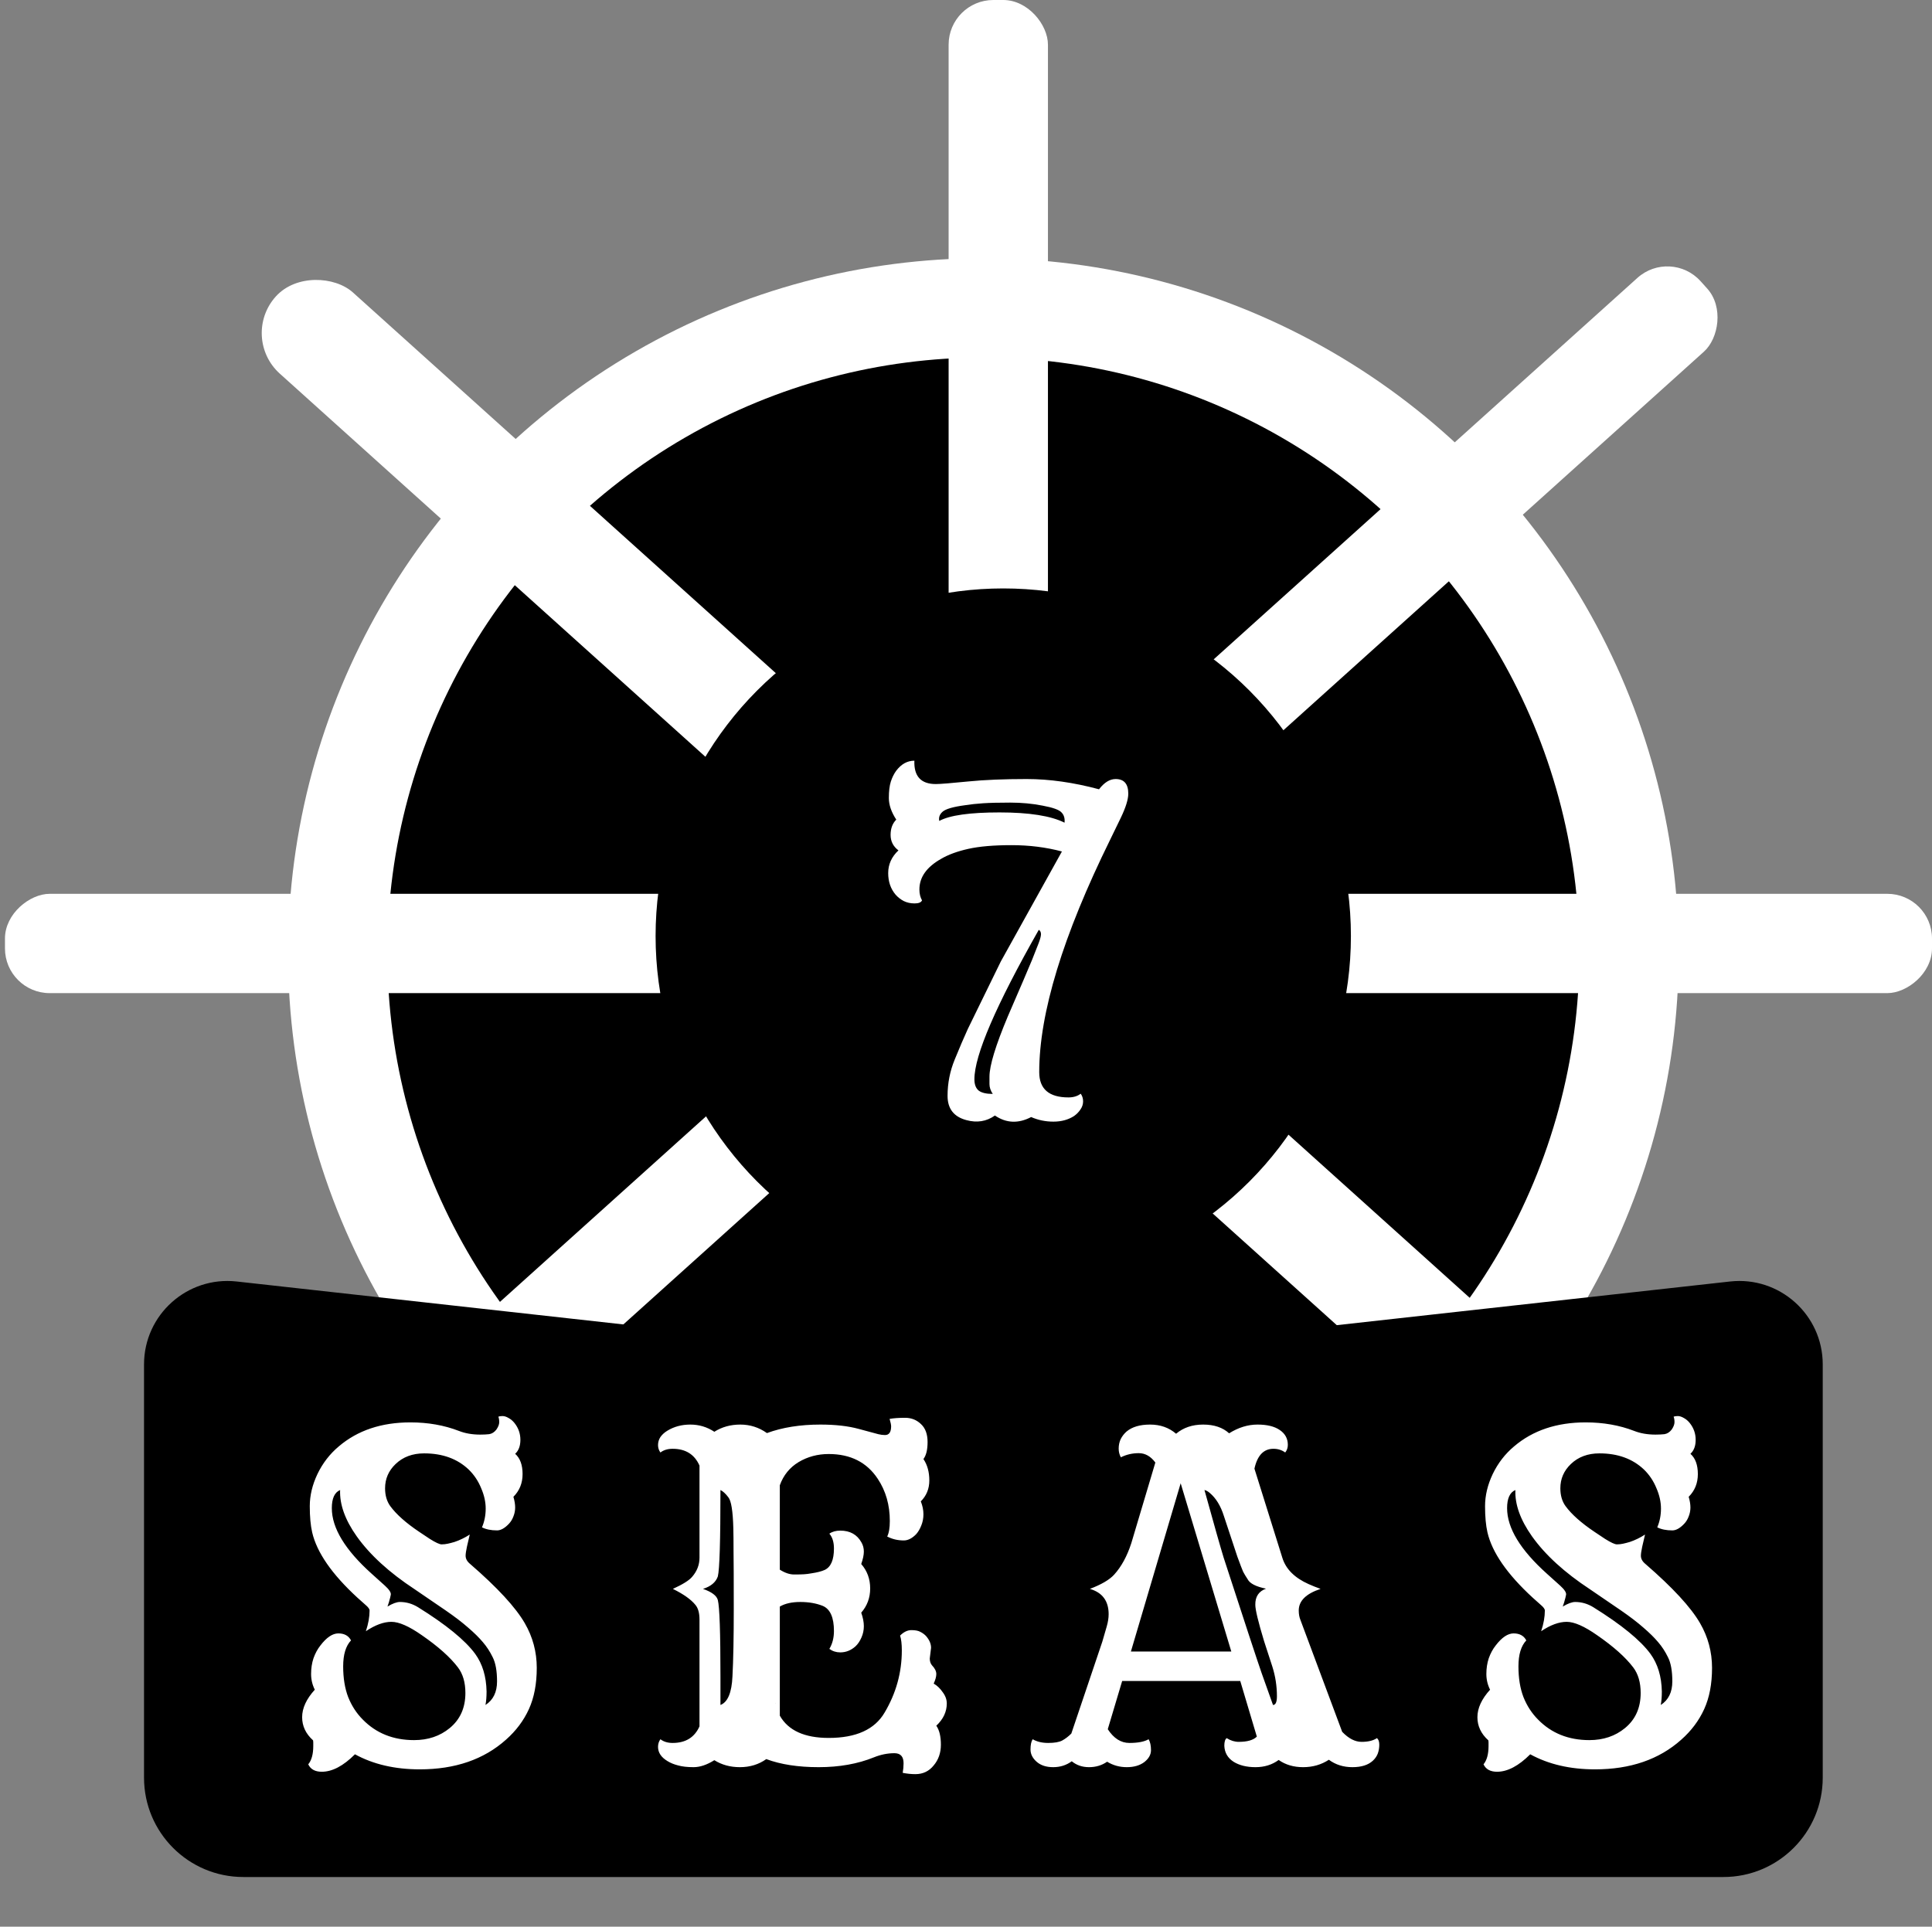 <svg width="389" height="388" viewBox="0 0 389 388" fill="none" xmlns="http://www.w3.org/2000/svg">
<rect x="0" y="0" width="389" height="388" fill="#808080" stroke="none"/>
<ellipse cx="198" cy="192" rx="140" ry="140" fill="white"/>
<ellipse cx="198" cy="192" rx="120" ry="120" fill="black"/>
<rect x="191" width="20" height="200" rx="9" fill="white"/>
<rect x="388" y="181" width="20" height="388" rx="9" transform="rotate(90 389 181)" fill="white"/>
<rect x="336.38" y="49.938" width="20" height="388.054" rx="9" transform="rotate(48 336.38 49.938)" fill="white"/>
<rect x="350.716" y="310.701" width="22" height="387.313" rx="11" transform="rotate(132 350.716 310.701)" fill="white"/>
<ellipse cx="202" cy="188.5" rx="70" ry="70" fill="black"/>
<path d="M200.323 224.648C198.624 225.85 196.705 226.157 194.566 225.571C192.047 224.897 190.787 223.271 190.787 220.693C190.787 218.145 191.271 215.698 192.237 213.354C193.204 210.981 194.083 208.931 194.874 207.202L201.51 193.623L213.814 171.475C210.621 170.625 207.237 170.2 203.663 170.2C200.089 170.2 197.188 170.449 194.962 170.947C192.735 171.445 190.904 172.119 189.469 172.969C186.568 174.609 185.118 176.66 185.118 179.121C185.118 179.971 185.294 180.703 185.646 181.318C185.47 181.729 184.972 181.934 184.151 181.934C183.331 181.934 182.599 181.772 181.954 181.45C181.339 181.128 180.797 180.703 180.328 180.176C179.332 179.004 178.834 177.554 178.834 175.825C178.834 174.067 179.522 172.544 180.899 171.255C179.845 170.464 179.317 169.424 179.317 168.135C179.317 166.846 179.698 165.82 180.46 165.059C179.464 163.535 178.966 162.085 178.966 160.708C178.966 159.331 179.098 158.232 179.361 157.412C179.625 156.592 179.977 155.874 180.416 155.259C181.441 153.882 182.672 153.193 184.107 153.193C183.99 156.328 185.426 157.896 188.414 157.896C189.293 157.896 191.49 157.72 195.006 157.368C198.229 157.046 202.125 156.885 206.695 156.885C211.295 156.885 216.158 157.573 221.285 158.95C222.34 157.573 223.453 156.885 224.625 156.885C226.324 156.885 227.174 157.866 227.174 159.829C227.174 160.972 226.676 162.583 225.68 164.663L223.526 169.102C214.005 188.438 209.244 204.038 209.244 215.903C209.244 219.302 211.207 221.001 215.133 221.001C216.129 221.001 216.949 220.752 217.594 220.254C217.916 220.693 218.077 221.206 218.077 221.792C218.077 222.378 217.901 222.92 217.55 223.418C217.228 223.916 216.803 224.355 216.275 224.736C215.104 225.498 213.712 225.879 212.101 225.879C210.519 225.879 209.024 225.571 207.618 224.956C205.04 226.304 202.608 226.201 200.323 224.648ZM189.117 165.322C191.227 164.18 195.27 163.608 201.246 163.608C207.223 163.608 211.588 164.297 214.342 165.674C214.43 164.795 214.225 164.106 213.727 163.608C213.258 163.081 211.998 162.627 209.947 162.246C207.896 161.836 205.714 161.631 203.399 161.631C201.114 161.631 199.298 161.675 197.95 161.763C196.632 161.851 195.416 161.982 194.303 162.158C191.9 162.48 190.392 162.92 189.776 163.477C189.19 164.004 188.971 164.619 189.117 165.322ZM209.156 187.251C200.514 202.485 196.192 212.52 196.192 217.354C196.192 218.408 196.485 219.17 197.071 219.639C197.657 220.078 198.595 220.298 199.884 220.298C199.444 219.624 199.225 218.965 199.225 218.32V216.826C199.225 214.6 200.455 210.557 202.916 204.697C205.494 198.75 207.12 194.956 207.794 193.315L209.112 189.976C209.435 189.126 209.596 188.511 209.596 188.13C209.596 187.72 209.449 187.427 209.156 187.251Z" fill="white"/>
<path d="M29 274.769V274.769C29 264.757 37.703 256.967 47.654 258.072L195.792 274.524C197.26 274.687 198.74 274.687 200.208 274.524L348.345 258.072C358.297 256.967 367 264.757 367 274.769V274.769V358C367 369.046 358.046 378 347 378H49C37.954 378 29 369.046 29 358V274.769Z" fill="black"/>
<path d="M71.469 353.286C69.125 355.63 66.898 356.802 64.789 356.802C63.441 356.802 62.533 356.304 62.065 
	355.308C62.738 354.487 63.075 353.257 63.075 351.616V350.957C63.075 350.781 63.06 350.62 63.031 350.474C61.566 349.155 60.834 347.603 60.834 345.815C60.834 343.999 61.684 342.153 63.383 340.278C62.885 339.282 62.636 338.228 62.636 337.114C62.636 335.972 62.797 334.917 63.119 333.95C63.471 332.954 63.94 332.09 64.525 331.357C65.756 329.746 66.957 328.94 68.129 328.94C69.33 328.94 70.18 329.409 70.678 330.347C69.623 331.46 69.096 333.203 69.096 335.576C69.096 337.949 69.433 340.015 70.106 341.772C70.81 343.53 71.791 345.039 73.051 346.299C75.746 349.053 79.189 350.43 83.378 350.43C86.19 350.43 88.578 349.624 90.541 348.013C92.65 346.284 93.705 343.926 93.705 340.938C93.705 338.828 93.207 337.114 92.211 335.796C90.658 333.745 88.227 331.577 84.916 329.292C82.367 327.505 80.331 326.611 78.808 326.611C77.255 326.611 75.541 327.241 73.666 328.501C74.164 327.007 74.413 325.615 74.413 324.326C74.413 324.033 74.135 323.652 73.578 323.184L71.952 321.733C66.825 317.017 63.793 312.637 62.855 308.594C62.533 307.188 62.372 305.43 62.372 303.32C62.372 301.182 62.885 299.028 63.91 296.86C64.965 294.663 66.4 292.803 68.217 291.279C71.996 288.057 76.801 286.445 82.631 286.445C86.176 286.445 89.428 287.017 92.387 288.159C93.647 288.657 95.082 288.906 96.693 288.906C97.367 288.906 97.968 288.877 98.495 288.818C99.052 288.73 99.535 288.423 99.945 287.896C100.326 287.339 100.517 286.841 100.517 286.401C100.517 285.962 100.458 285.596 100.341 285.303C100.546 285.215 100.824 285.171 101.176 285.171C101.557 285.171 101.967 285.303 102.406 285.566C102.846 285.801 103.241 286.138 103.593 286.577C104.384 287.573 104.779 288.701 104.779 289.961C104.779 291.191 104.428 292.129 103.725 292.773C104.721 293.652 105.219 295.015 105.219 296.86C105.219 298.677 104.604 300.2 103.373 301.431C103.607 302.222 103.725 302.939 103.725 303.584C103.725 304.199 103.607 304.8 103.373 305.386C103.168 305.942 102.875 306.426 102.494 306.836C101.645 307.744 100.839 308.198 100.077 308.198C98.876 308.198 97.865 307.993 97.045 307.583C97.543 306.411 97.792 305.151 97.792 303.804C97.792 302.456 97.484 301.079 96.869 299.673C96.283 298.237 95.448 296.992 94.364 295.938C92.079 293.77 89.091 292.686 85.399 292.686C83.056 292.686 81.137 293.403 79.643 294.839C78.236 296.187 77.533 297.812 77.533 299.717C77.533 301.152 77.885 302.354 78.588 303.32C79.818 304.99 81.767 306.719 84.433 308.506L86.542 309.912C87.714 310.645 88.505 311.011 88.915 311.011C89.325 311.011 89.735 310.967 90.145 310.879C90.556 310.791 91.01 310.674 91.508 310.527C92.562 310.176 93.588 309.678 94.584 309.033L94.013 311.494C93.837 312.314 93.749 312.915 93.749 313.296C93.749 313.911 94.057 314.468 94.672 314.966C100.15 319.712 103.812 323.682 105.658 326.875C107.27 329.658 108.075 332.661 108.075 335.884C108.075 339.106 107.548 341.875 106.493 344.189C105.438 346.504 103.9 348.555 101.879 350.342C97.426 354.326 91.64 356.318 84.52 356.318C79.511 356.318 75.16 355.308 71.469 353.286ZM68.481 300.068C67.367 300.537 66.811 301.753 66.811 303.716C66.811 307.729 69.491 312.139 74.853 316.943L77.489 319.316C78.397 320.137 78.793 320.767 78.676 321.206C78.588 321.646 78.5 321.997 78.412 322.261C78.353 322.524 78.28 322.773 78.192 323.008C78.105 323.242 78.046 323.418 78.017 323.535C79.042 322.92 79.877 322.612 80.522 322.612C81.811 322.612 83.026 322.964 84.169 323.667C89.823 327.183 93.661 330.317 95.683 333.071C97.147 335.093 97.909 337.612 97.968 340.63C97.968 341.714 97.894 342.622 97.748 343.354C99.301 342.358 100.077 340.776 100.077 338.608C100.077 336.499 99.784 334.873 99.198 333.73C98.642 332.588 97.982 331.577 97.221 330.698C96.459 329.79 95.463 328.809 94.232 327.754C93.031 326.699 91.537 325.557 89.75 324.326L83.51 320.063C78.383 316.694 74.486 313.135 71.82 309.385C69.477 306.074 68.363 302.969 68.481 300.068ZM148.971 355.879C147.037 355.879 145.323 355.41 143.829 354.473C142.335 355.41 140.943 355.879 139.654 355.879C138.395 355.879 137.354 355.762 136.534 355.527C135.714 355.322 134.996 355.029 134.381 354.648C133.121 353.887 132.491 352.935 132.491 351.792C132.491 351.206 132.652 350.693 132.975 350.254C133.619 350.752 134.439 351.001 135.436 351.001C138.043 351.001 139.845 349.888 140.841 347.661V326.172C140.841 324.824 140.562 323.828 140.006 323.184C139.127 322.1 137.618 321.03 135.479 319.976C137.472 319.067 138.761 318.262 139.347 317.559C140.343 316.416 140.841 315.127 140.841 313.691V295.146C139.845 292.891 138.043 291.763 135.436 291.763C134.439 291.763 133.619 292.012 132.975 292.51C132.652 292.07 132.491 291.572 132.491 291.016C132.491 290.43 132.652 289.888 132.975 289.39C133.326 288.892 133.795 288.467 134.381 288.115C135.729 287.295 137.267 286.885 138.995 286.885C140.753 286.885 142.364 287.368 143.829 288.335C145.353 287.368 147.096 286.885 149.059 286.885C151.021 286.885 152.809 287.456 154.42 288.599C157.525 287.456 161.114 286.885 165.187 286.885C168.204 286.885 170.782 287.178 172.921 287.764L176.832 288.818C177.301 288.936 177.755 288.994 178.194 288.994C179.015 288.994 179.425 288.408 179.425 287.236C179.425 286.943 179.322 286.445 179.117 285.742C179.938 285.596 180.978 285.522 182.237 285.522C183.497 285.522 184.566 285.947 185.445 286.797C186.324 287.617 186.764 288.818 186.764 290.4C186.764 291.953 186.485 293.096 185.929 293.828C186.72 295 187.115 296.436 187.115 298.135C187.115 299.805 186.544 301.211 185.401 302.354C185.753 303.232 185.929 304.097 185.929 304.946C185.929 305.767 185.782 306.528 185.489 307.231C185.226 307.905 184.889 308.477 184.479 308.945C183.658 309.795 182.823 310.22 181.974 310.22C180.743 310.22 179.63 309.956 178.634 309.429C178.985 308.726 179.161 307.686 179.161 306.309C179.161 303.086 178.355 300.259 176.744 297.827C174.547 294.487 171.251 292.817 166.856 292.817C164.63 292.817 162.608 293.359 160.792 294.443C159.005 295.527 157.745 297.08 157.013 299.102V316.108C158.038 316.753 158.99 317.075 159.869 317.075C160.777 317.075 161.451 317.061 161.891 317.031C162.359 317.002 162.828 316.943 163.297 316.855C164.498 316.68 165.421 316.445 166.065 316.152C167.296 315.566 167.911 314.131 167.911 311.846C167.911 310.557 167.604 309.561 166.988 308.857C167.574 308.447 168.307 308.242 169.186 308.242C171.148 308.242 172.569 309.033 173.448 310.615C173.771 311.172 173.932 311.787 173.932 312.461C173.932 313.135 173.756 313.97 173.404 314.966C174.605 316.343 175.206 317.983 175.206 319.888C175.206 321.763 174.605 323.389 173.404 324.766C173.756 325.762 173.932 326.67 173.932 327.49C173.932 328.281 173.771 329.043 173.448 329.775C173.126 330.508 172.73 331.094 172.262 331.533C171.354 332.354 170.328 332.764 169.186 332.764C168.365 332.764 167.633 332.529 166.988 332.061C167.604 331.035 167.911 329.834 167.911 328.457C167.911 325.732 167.164 324.048 165.67 323.403C164.352 322.876 162.843 322.612 161.144 322.612C159.444 322.612 158.067 322.92 157.013 323.535V345.508C158.712 348.496 161.993 349.99 166.856 349.99C172.364 349.99 176.114 348.291 178.106 344.893C180.421 340.996 181.578 336.821 181.578 332.368C181.578 331.079 181.461 330.083 181.227 329.38C181.959 328.647 182.721 328.281 183.512 328.281C184.303 328.281 184.903 328.398 185.313 328.633C185.724 328.838 186.09 329.102 186.412 329.424C187.115 330.215 187.467 331.021 187.467 331.841L187.203 333.994C187.203 334.551 187.35 335.005 187.643 335.356C188.229 335.972 188.521 336.558 188.521 337.114C188.521 337.642 188.346 338.286 187.994 339.048C188.668 339.429 189.269 340 189.796 340.762C190.353 341.494 190.631 342.256 190.631 343.047C190.631 344.717 189.928 346.211 188.521 347.529C189.137 348.408 189.444 349.683 189.444 351.353C189.444 352.993 188.961 354.385 187.994 355.527C187.057 356.699 185.826 357.285 184.303 357.285C183.482 357.285 182.633 357.197 181.754 357.021C181.871 356.377 181.93 355.732 181.93 355.088C181.93 353.74 181.314 353.066 180.084 353.066C178.707 353.066 177.33 353.345 175.953 353.901C172.701 355.22 168.995 355.879 164.835 355.879C160.704 355.879 157.188 355.337 154.288 354.253C152.765 355.337 150.992 355.879 148.971 355.879ZM145.06 343.354C146.524 342.798 147.33 340.879 147.477 337.598C147.652 334.316 147.74 329.775 147.74 323.975C147.74 318.174 147.726 314.321 147.696 312.417C147.696 310.483 147.682 308.931 147.652 307.759C147.564 304.302 147.228 302.222 146.642 301.519C146.085 300.786 145.558 300.303 145.06 300.068C145.06 310.264 144.884 316.064 144.532 317.471C144.122 318.643 143.126 319.478 141.544 319.976C143.302 320.591 144.298 321.338 144.532 322.217C144.884 323.623 145.06 328.765 145.06 337.642V343.354ZM156.134 342.915C156.134 343.003 156.148 343.076 156.178 343.135L156.134 342.915ZM215.794 354.692C214.71 355.483 213.465 355.879 212.059 355.879C210.682 355.879 209.583 355.527 208.763 354.824C207.913 354.092 207.488 353.257 207.488 352.319C207.488 351.382 207.635 350.693 207.928 350.254C208.777 350.752 209.817 351.001 211.048 351.001C212.308 351.001 213.245 350.84 213.86 350.518C214.505 350.166 215.12 349.697 215.706 349.111L221.946 330.61L222.825 327.578C223.089 326.67 223.221 325.835 223.221 325.073C223.221 322.407 221.961 320.708 219.441 319.976C221.756 319.097 223.382 318.145 224.319 317.119C225.784 315.508 226.941 313.384 227.791 310.747L232.625 294.531C231.688 293.271 230.574 292.642 229.285 292.642C227.996 292.642 226.795 292.92 225.682 293.477C225.389 292.949 225.242 292.363 225.242 291.719C225.242 291.045 225.374 290.415 225.638 289.829C225.931 289.243 226.326 288.73 226.824 288.291C227.938 287.354 229.52 286.885 231.57 286.885C233.621 286.885 235.364 287.5 236.8 288.73C238.265 287.5 240.081 286.885 242.249 286.885C244.446 286.885 246.189 287.471 247.479 288.643C249.354 287.471 251.258 286.885 253.191 286.885C255.125 286.885 256.619 287.251 257.674 287.983C258.758 288.716 259.3 289.712 259.3 290.972C259.3 291.558 259.124 292.07 258.772 292.51C258.099 292.012 257.308 291.763 256.399 291.763C254.437 291.763 253.162 293.096 252.576 295.762L258.201 313.735C258.904 315.991 260.662 317.749 263.475 319.009C264.266 319.36 265.071 319.683 265.892 319.976C262.962 320.942 261.497 322.393 261.497 324.326C261.497 325.059 261.614 325.703 261.849 326.26L270.242 348.76C271.531 350.107 272.835 350.781 274.153 350.781C275.472 350.781 276.497 350.532 277.229 350.034C277.552 350.269 277.713 350.708 277.713 351.353C277.713 351.997 277.61 352.598 277.405 353.154C277.2 353.682 276.878 354.15 276.438 354.561C275.501 355.439 274.124 355.879 272.308 355.879C270.491 355.879 268.909 355.381 267.562 354.385C266.038 355.381 264.31 355.879 262.376 355.879C260.472 355.879 258.831 355.396 257.454 354.429C256.136 355.396 254.583 355.879 252.796 355.879C251.009 355.879 249.529 355.513 248.357 354.78C247.186 354.019 246.57 352.949 246.512 351.572C246.512 350.752 246.673 350.239 246.995 350.034C247.786 350.532 248.592 350.781 249.412 350.781C251.141 350.781 252.356 350.43 253.06 349.727L249.72 338.521H225.945L223.045 348.232C224.246 350.078 225.696 351.001 227.396 351.001C229.124 351.001 230.413 350.752 231.263 350.254C231.585 350.781 231.746 351.514 231.746 352.451C231.746 353.359 231.292 354.165 230.384 354.868C229.476 355.542 228.304 355.879 226.868 355.879C225.433 355.879 224.114 355.513 222.913 354.78C221.858 355.513 220.643 355.879 219.266 355.879C217.918 355.879 216.761 355.483 215.794 354.692ZM247.918 332.588L237.723 298.706L227.703 332.588H247.918ZM256.312 343.354C256.839 343.354 257.103 342.769 257.103 341.597C257.103 339.546 256.795 337.554 256.18 335.62L254.51 330.479C253.338 326.611 252.752 324.18 252.752 323.184C252.723 321.543 253.44 320.459 254.905 319.932C252.884 319.521 251.653 318.892 251.214 318.042C251.009 317.69 250.833 317.412 250.687 317.207C250.569 317.002 250.438 316.768 250.291 316.504C250.174 316.211 250.027 315.845 249.852 315.405C249.676 314.966 249.441 314.336 249.148 313.516L246.424 305.298C245.779 303.247 244.827 301.694 243.567 300.64C243.187 300.317 242.835 300.127 242.513 300.068C244.476 307.158 245.765 311.699 246.38 313.691C250.628 326.758 253.177 334.507 254.026 336.938L256.312 343.354ZM269.275 347.31L269.363 347.573L269.275 347.31ZM308.105 353.286C305.762 355.63 303.535 356.802 301.426 356.802C300.078 356.802 299.17 356.304 298.701 355.308C299.375 354.487 299.712 353.257 299.712 351.616V350.957C299.712 350.781 299.697 350.62 299.668 350.474C298.203 349.155 297.471 347.603 297.471 345.815C297.471 343.999 298.32 342.153 300.02 340.278C299.521 339.282 299.272 338.228 299.272 337.114C299.272 335.972 299.434 334.917 299.756 333.95C300.107 332.954 300.576 332.09 301.162 331.357C302.393 329.746 303.594 328.94 304.766 328.94C305.967 328.94 306.816 329.409 307.314 330.347C306.26 331.46 305.732 333.203 305.732 335.576C305.732 337.949 306.069 340.015 306.743 341.772C307.446 343.53 308.428 345.039 309.688 346.299C312.383 349.053 315.825 350.43 320.015 350.43C322.827 350.43 325.215 349.624 327.178 348.013C329.287 346.284 330.342 343.926 330.342 340.938C330.342 338.828 329.844 337.114 328.848 335.796C327.295 333.745 324.863 331.577 321.553 329.292C319.004 327.505 316.968 326.611 315.444 326.611C313.892 326.611 312.178 327.241 310.303 328.501C310.801 327.007 311.05 325.615 311.05 324.326C311.05 324.033 310.771 323.652 310.215 323.184L308.589 321.733C303.462 317.017 300.43 312.637 299.492 308.594C299.17 307.188 299.009 305.43 299.009 303.32C299.009 301.182 299.521 299.028 300.547 296.86C301.602 294.663 303.037 292.803 304.854 291.279C308.633 288.057 313.438 286.445 319.268 286.445C322.812 286.445 326.064 287.017 329.023 288.159C330.283 288.657 331.719 288.906 333.33 288.906C334.004 288.906 334.604 288.877 335.132 288.818C335.688 288.73 336.172 288.423 336.582 287.896C336.963 287.339 337.153 286.841 337.153 286.401C337.153 285.962 337.095 285.596 336.978 285.303C337.183 285.215 337.461 285.171 337.812 285.171C338.193 285.171 338.604 285.303 339.043 285.566C339.482 285.801 339.878 286.138 340.229 286.577C341.021 287.573 341.416 288.701 341.416 289.961C341.416 291.191 341.064 292.129 340.361 292.773C341.357 293.652 341.855 295.015 341.855 296.86C341.855 298.677 341.24 300.2 340.01 301.431C340.244 302.222 340.361 302.939 340.361 303.584C340.361 304.199 340.244 304.8 340.01 305.386C339.805 305.942 339.512 306.426 339.131 306.836C338.281 307.744 337.476 308.198 336.714 308.198C335.513 308.198 334.502 307.993 333.682 307.583C334.18 306.411 334.429 305.151 334.429 303.804C334.429 302.456 334.121 301.079 333.506 299.673C332.92 298.237 332.085 296.992 331.001 295.938C328.716 293.77 325.728 292.686 322.036 292.686C319.692 292.686 317.773 293.403 316.279 294.839C314.873 296.187 314.17 297.812 314.17 299.717C314.17 301.152 314.521 302.354 315.225 303.32C316.455 304.99 318.403 306.719 321.069 308.506L323.179 309.912C324.351 310.645 325.142 311.011 325.552 311.011C325.962 311.011 326.372 310.967 326.782 310.879C327.192 310.791 327.646 310.674 328.145 310.527C329.199 310.176 330.225 309.678 331.221 309.033L330.649 311.494C330.474 312.314 330.386 312.915 330.386 313.296C330.386 313.911 330.693 314.468 331.309 314.966C336.787 319.712 340.449 323.682 342.295 326.875C343.906 329.658 344.712 332.661 344.712 335.884C344.712 339.106 344.185 341.875 343.13 344.189C342.075 346.504 340.537 348.555 338.516 350.342C334.062 354.326 328.276 356.318 321.157 356.318C316.147 356.318 311.797 355.308 308.105 353.286ZM305.117 300.068C304.004 300.537 303.447 301.753 303.447 303.716C303.447 307.729 306.128 312.139 311.489 316.943L314.126 319.316C315.034 320.137 315.43 320.767 315.312 321.206C315.225 321.646 315.137 321.997 315.049 322.261C314.99 322.524 314.917 322.773 314.829 323.008C314.741 323.242 314.683 323.418 314.653 323.535C315.679 322.92 316.514 322.612 317.158 322.612C318.447 322.612 319.663 322.964 320.806 323.667C326.46 327.183 330.298 330.317 332.319 333.071C333.784 335.093 334.546 337.612 334.604 340.63C334.604 341.714 334.531 342.622 334.385 343.354C335.938 342.358 336.714 340.776 336.714 338.608C336.714 336.499 336.421 334.873 335.835 333.73C335.278 332.588 334.619 331.577 333.857 330.698C333.096 329.79 332.1 328.809 330.869 327.754C329.668 326.699 328.174 325.557 326.387 324.326L320.146 320.063C315.02 316.694 311.123 313.135 308.457 309.385C306.113 306.074 305 302.969 305.117 300.068Z" fill="white"/>
</svg>

